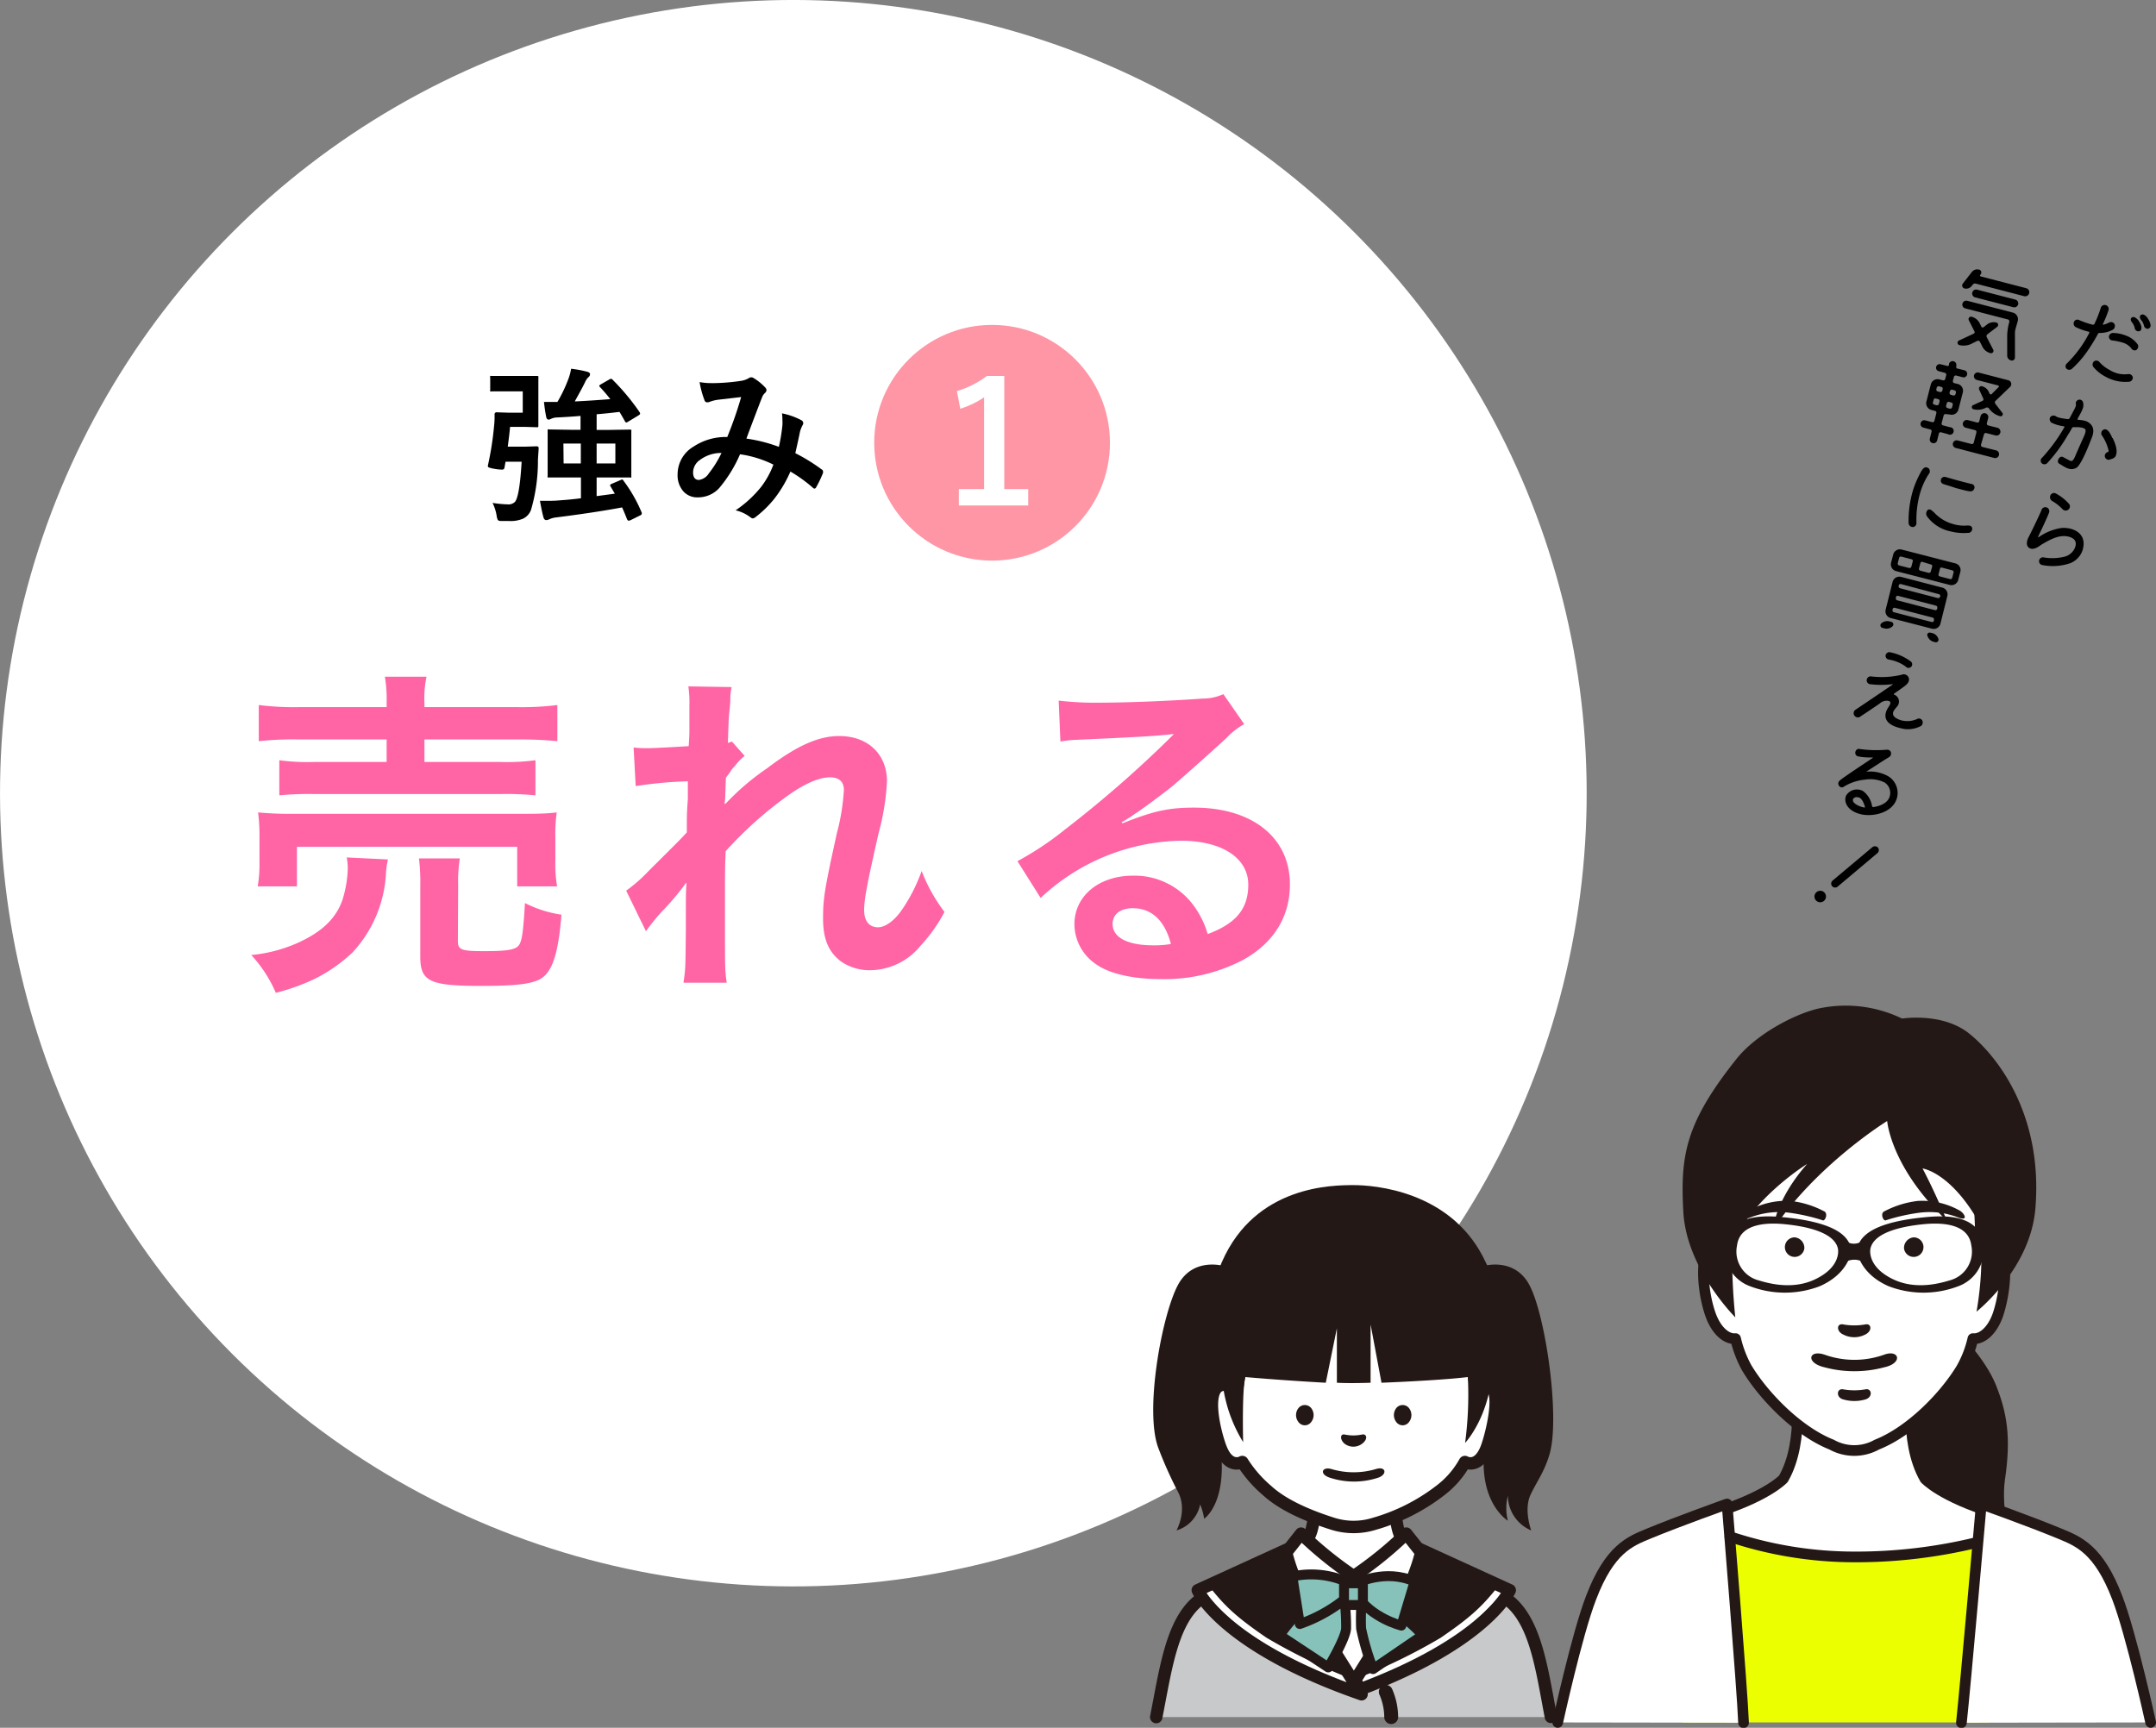 <svg id="レイヤー_1" data-name="レイヤー 1" xmlns="http://www.w3.org/2000/svg" viewBox="0 0 310.77 249.08"><rect x="0" y="0" width="310.77" height="249.08" fill="#808080" stroke="none"/><defs><style>.cls-1,.cls-11,.cls-4{fill:#fff;}.cls-2{fill:#ff64a5;}.cls-3,.cls-6,.cls-7{fill:#231815;}.cls-10,.cls-11,.cls-12,.cls-13,.cls-4,.cls-6,.cls-7,.cls-8{stroke:#231815;}.cls-10,.cls-11,.cls-12,.cls-4,.cls-8{stroke-linecap:round;}.cls-10,.cls-11,.cls-12,.cls-13,.cls-4,.cls-8{stroke-linejoin:round;}.cls-4,.cls-8{stroke-width:1.54px;}.cls-5{fill:#ecff00;}.cls-6,.cls-7{stroke-miterlimit:10;}.cls-6{stroke-width:1.15px;}.cls-7{stroke-width:0.77px;}.cls-10,.cls-12,.cls-8{fill:none;}.cls-9{fill:#c8c9ca;}.cls-10,.cls-11{stroke-width:1.79px;}.cls-12{stroke-width:2px;}.cls-13{fill:#86c2ba;stroke-width:1.43px;}.cls-14{fill:#ff96a5;}</style></defs><circle class="cls-1" cx="114.35" cy="114.35" r="114.35" transform="translate(-47.36 114.35) rotate(-45)"/><path class="cls-2" d="M55.92,123.9a12.1,12.1,0,0,0-.29,2.11,18.17,18.17,0,0,1-4.77,11.25,22.21,22.21,0,0,1-5.8,4,30.46,30.46,0,0,1-5.3,1.87,19.16,19.16,0,0,0-3.54-5.45A21.4,21.4,0,0,0,43,135.89c3.44-1.57,5.41-3.49,6.34-6.09a16.71,16.71,0,0,0,.79-4.62,9.2,9.2,0,0,0-.15-1.57Zm-18.77,3.88a19.66,19.66,0,0,0,.25-3.54v-3.49a25.6,25.6,0,0,0-.2-3.63,49.63,49.63,0,0,0,5.26.2H74.94c2.36,0,3.59,0,5.31-.2a21.89,21.89,0,0,0-.2,3.49v3.58a18.91,18.91,0,0,0,.25,3.59H74.55v-5.7H42.8v5.7Zm18.58-26.43a20,20,0,0,0-.25-3.79h6a14.94,14.94,0,0,0-.3,3.79v.59H74.45a41.22,41.22,0,0,0,5.89-.3v5.21a55.55,55.55,0,0,0-5.74-.25H61.18v3.25h11a31.19,31.19,0,0,0,5-.25v5.06a42.81,42.81,0,0,0-5-.19H45.26a43.88,43.88,0,0,0-5,.19V109.6a30.79,30.79,0,0,0,5,.25H55.73V106.6H43.1a46.12,46.12,0,0,0-5.8.25v-5.21a41.72,41.72,0,0,0,6,.3H55.73ZM66,135.64c0,1.28.44,1.48,3.78,1.48s4.52-.2,5-.84.64-2,.89-6.09a16.92,16.92,0,0,0,5.26,1.67c-.4,5-1.13,7.62-2.46,8.84-1.13,1.08-3.44,1.43-9.09,1.43-7.47,0-8.8-.64-8.8-4.23V127.83a29.07,29.07,0,0,0-.19-4.08h5.89a20.83,20.83,0,0,0-.24,3.83Z"/><path class="cls-2" d="M104.61,115.84a36.21,36.21,0,0,1,6-5.11c4.27-3.24,7.37-4.62,10.36-4.62,4.13,0,6.88,2.61,6.88,6.54a35.2,35.2,0,0,1-1.22,7.51c-1.68,7.42-2.07,9.49-2.07,11.06s.74,2.46,2,2.46c1.08,0,2.4-1,3.44-2.51a24.48,24.48,0,0,0,2.85-5.6,24,24,0,0,0,3.29,5.9,22.47,22.47,0,0,1-3.44,4.86,9.5,9.5,0,0,1-7.27,3.54,7.27,7.27,0,0,1-4.23-1.28c-1.77-1.37-2.56-3.19-2.56-6.19,0-2.85.2-4.18,2-12.33a30.93,30.93,0,0,0,1-6.19c0-1.18-.69-1.82-2-1.82-1.58,0-3.69.93-6.1,2.65a56.11,56.11,0,0,0-8.94,8c-.1,2.21-.1,3.59-.1,5,0,.4,0,.4,0,5.85,0,6.14,0,6.29.25,8.11H98.52c.29-2,.29-2,.34-7.81,0-5.26,0-5.26.1-6.59l-.1.05a37.09,37.09,0,0,1-3.49,4.13,29.36,29.36,0,0,0-2.26,2.8l-2.85-5.85a22.24,22.24,0,0,0,3.2-2.8C98.08,121,98.08,121,99,120c0-2.36,0-2.9.15-4.82,0-1.13,0-1.23,0-2.55a61.21,61.21,0,0,0-7.52.69l-.3-5.56a15.08,15.08,0,0,0,2,.1c.93,0,3.63-.15,5.94-.29.05-.74.05-.74.1-1.87,0-1.38,0-2.9,0-4a16,16,0,0,0-.15-2.75l6.24.1a7.24,7.24,0,0,0-.19,1.81c0,.25-.05.89-.15,1.87s-.1,1.38-.2,4.38c0,0,.25-.1.59-.2l1.82,2.06a8.17,8.17,0,0,0-1.42,1.48,4,4,0,0,0-.69.88c-.2.3-.3.39-.59.79l-.1,2.9s0,.29-.1.88Z"/><path class="cls-2" d="M161.8,118.69c4.47-1.77,6.63-2.26,10.32-2.26,8.4,0,13.81,4.32,13.81,11.06,0,4.66-2.31,8.4-6.69,10.86a24.39,24.39,0,0,1-11.89,2.8c-4.13,0-7.56-.79-9.53-2.26a7,7,0,0,1-2.95-5.65c0-4.08,3.54-7,8.45-7a10.55,10.55,0,0,1,8.5,4,13,13,0,0,1,2.26,4.42c4.08-1.52,5.85-3.64,5.85-7.12,0-3.84-3.78-6.34-9.73-6.34A30.28,30.28,0,0,0,150,129.45l-3.34-5.3a45,45,0,0,0,6.92-4.62,165.76,165.76,0,0,0,14.7-12.78l.88-.88-.05-.05c-1.86.24-5,.44-13.9.83a16.28,16.28,0,0,0-2.36.25l-.25-5.9a43.73,43.73,0,0,0,5.8.3c4.18,0,10.17-.25,14.94-.59a7.26,7.26,0,0,0,3-.64l3,4.32a10.47,10.47,0,0,0-2.55,2c-2.46,2.26-6.05,5.45-7.72,6.88-.88.73-4.42,3.39-5.4,4a19.14,19.14,0,0,1-2,1.27Zm1.47,12.24c-1.77,0-2.9.88-2.9,2.26,0,2,2.22,3.09,5.85,3.09a13.78,13.78,0,0,0,2.56-.19C167.89,132.69,166,130.93,163.27,130.93Z"/><path class="cls-3" d="M282.12,191.85s4,3.88,5.58,7.83,2.21,7.5,1.3,13.62c-.6,4,.91,10.21.91,10.21s-8.42-.84-12.65-4.14-5.66-10.7-5.21-15.67S282.12,191.85,282.12,191.85Z"/><path class="cls-4" d="M243.1,229.45H291c2.64-5.82-3.3-11.26-3.3-11.26-7.91-2.4-10.23-5-10.23-5-3.25-5.63-1.62-14.13-1.62-14.13H258.68s1.62,8.5-1.62,14.13c0,0-2.32,2.58-10.23,5C246.83,218.19,238.66,223.68,243.1,229.45Z"/><path class="cls-5" d="M247.81,220.92a51.2,51.2,0,0,0,19.47,3.53,73.19,73.19,0,0,0,20.42-2.82l-1,26.68H242.57Z"/><path class="cls-4" d="M287.85,179c-.81-1-2.35-.35-2.39-.33a63.27,63.27,0,0,0-.42-7.38c-.57-3.7-6.23-14.07-9.37-15.92l-14.7-.74a33,33,0,0,0-9,12.48,43.81,43.81,0,0,0-2.65,11.73l-.23-.17s-1.58-.67-2.41.33c-1.81,2.21-1.18,7.62-.1,10.58.86,2.37,2.36,3.52,3.59,3.4a16.33,16.33,0,0,0,1.61,4.22c2.4,4,7.34,9.12,12.23,11.06a6.7,6.7,0,0,0,6.53,0c4.89-1.94,9.83-7.05,12.22-11.06a16,16,0,0,0,1.62-4.22c1.22.12,2.73-1,3.59-3.4C289,186.57,289.66,181.16,287.85,179Z"/><path class="cls-3" d="M293.38,174.26c1.16-13.83-5.73-22.25-9.59-25.3s-9.62-2.12-9.62-2.12A18.64,18.64,0,0,0,262,145.42c-3.4.82-8.85,3.66-11.71,7.25-7.32,9.21-8.11,13.85-7.65,22.06s7.49,15.18,7.49,15.18a85.84,85.84,0,0,1-.44-10.56c3.05-6.8,10.79-11.55,10.79-11.55-4.65,5.29-4.93,9.48-4.93,9.48,6.38-9.47,16.47-15.67,16.47-15.67s.51,6.7,8.61,14.37c0,0-1.75-4.21-3.51-7.53,0,0,4.09.52,8.26,8a46.51,46.51,0,0,1-.48,12.64S292.64,183,293.38,174.26Z"/><path class="cls-6" d="M257,176.05c-2.4-.24-7.34-.5-7.78,3.4a5,5,0,0,0,3.24,5.44,13.5,13.5,0,0,0,9.63,0c3.67-1.62,4.23-4.31,4.15-4.79C265.76,177.41,261,176.44,257,176.05Z"/><path class="cls-6" d="M277.53,176.05c2.4-.24,7.33-.5,7.78,3.4a5,5,0,0,1-3.24,5.44,13.5,13.5,0,0,1-9.63,0c-3.67-1.62-4.23-4.31-4.15-4.79C268.77,177.41,273.51,176.44,277.53,176.05Z"/><path class="cls-7" d="M285.12,177.92a6.15,6.15,0,0,1,1.27.15c.45.2.36,1.47,0,1.76l-1.14.15S284.63,178.21,285.12,177.92Z"/><path class="cls-7" d="M249.38,177.92a6.15,6.15,0,0,0-1.27.15c-.45.2-.36,1.47,0,1.76l1.14.15S249.87,178.21,249.38,177.92Z"/><path class="cls-7" d="M266.48,179.56a2.43,2.43,0,0,0,1.5,0c.59-.3.86,1.1.84,1.28s-.54.55-.54.55a3,3,0,0,0-2,0c-.83.39-.57-.93-.5-1.06S266,179.45,266.48,179.56Z"/><path class="cls-3" d="M268.9,201.74a5.69,5.69,0,0,1-3.22,0c-1.08-.28-.94-1.63,0-1.45a9.17,9.17,0,0,0,3.22,0C269.8,200.11,270,201.4,268.9,201.74Z"/><path class="cls-3" d="M271.57,197.12a16.61,16.61,0,0,1-8.55,0c-2.81-.63-2.34-2.62,0-1.82a12.78,12.78,0,0,0,8.55,0C273.77,194.48,274.35,196.53,271.57,197.12Z"/><path class="cls-3" d="M268.88,192.38a3.44,3.44,0,0,1-3.21,0c-1-.45-.95-1.63,0-1.45a9.11,9.11,0,0,0,3.21,0C269.78,190.75,269.89,191.89,268.88,192.38Z"/><path class="cls-1" d="M257.32,176.49c-2.28-.23-6.51-.28-6.94,3.06a4.29,4.29,0,0,0,3,5c1.1.32,4.81,1.54,8.28-.13s3.35-3.91,3.27-4.37C264.44,177.54,260,176.76,257.32,176.49Z"/><path class="cls-1" d="M277.2,176.49c2.29-.23,6.52-.28,6.95,3.06a4.29,4.29,0,0,1-3,5c-1.1.32-4.81,1.54-8.28-.13s-3.35-3.91-3.27-4.37C270.09,177.54,274.54,176.76,277.2,176.49Z"/><path class="cls-3" d="M260.08,180a1.41,1.41,0,1,1-1.4-1.62A1.53,1.53,0,0,1,260.08,180Z"/><path class="cls-4" d="M224.53,248.31s2.78-12.74,4.82-18c2.68-7,5.59-8.1,8.27-9.21,4.45-1.84,11.32-4.28,11.32-4.28s2.21,26.89,2.38,31.53"/><path class="cls-3" d="M263,174.66a13.76,13.76,0,0,0-4.87-1.53,11,11,0,0,0-6.08,1.41c-.75.48-1.17,1.5.18,1a11.47,11.47,0,0,1,5.59-.72,27.82,27.82,0,0,1,4.85,1.08C263.05,176.16,263.52,175,263,174.66Z"/><path class="cls-3" d="M274.45,180a1.41,1.41,0,1,0,1.4-1.62A1.53,1.53,0,0,0,274.45,180Z"/><path class="cls-4" d="M310,248.31s-2.79-12.74-4.82-18c-2.68-7-5.6-8.1-8.27-9.21-4.45-1.84-11.32-4.28-11.32-4.28s-2.31,26.46-2.87,31.53"/><path class="cls-3" d="M271.55,174.66a13.87,13.87,0,0,1,4.88-1.53,11,11,0,0,1,6.08,1.41c.75.48,1.17,1.5-.19,1a11.43,11.43,0,0,0-5.58-.72,27.59,27.59,0,0,0-4.85,1.08C271.48,176.16,271,175,271.55,174.66Z"/><path class="cls-8" d="M249.36,221.53a56.76,56.76,0,0,0,17.92,2.92,73.63,73.63,0,0,0,17.65-2.08"/><path class="cls-9" d="M223.55,247.54c-1.33-6.67-2.18-13.54-6-16.71a26,26,0,0,0-5.46-3.35l-17,15.55-16.93-15.55a26,26,0,0,0-5.46,3.35c-3.86,3.17-4.71,10-6,16.71Z"/><path class="cls-10" d="M166.66,247.54c1.33-6.67,2.18-13.54,6-16.71a26,26,0,0,1,5.46-3.35L195.09,243l17-15.55a26,26,0,0,1,5.46,3.35c3.86,3.17,4.71,10,6,16.71"/><path class="cls-3" d="M176.47,182.53s-4.39-1.36-6.61,2.59c-2.36,4.22-5,18.55-2.82,23.82a57.73,57.73,0,0,0,2.73,6.08c1.46,2.69-.19,5.61-.19,5.61a4.89,4.89,0,0,0,3.41-3.75,8.88,8.88,0,0,1,.58,2.06s3.34-2.16,2.37-10.24-1.19-14.21-1.19-14.21Z"/><path class="cls-3" d="M213.77,182.53s4.39-1.36,6.61,2.59c2.36,4.22,4.51,19,3,24.44-.75,2.62-1.89,4.05-2.77,5.94-1,2.17.1,5.13.1,5.13a5.47,5.47,0,0,1-3.36-5,7.17,7.17,0,0,0,0,3.6S213,216.64,214,208.56s1.51-14.07,1.51-14.07Z"/><path class="cls-3" d="M195.14,170.85c-3,0-14.15,0-19,11.05-3.17,7.14-4,14.65,1.19,25.3L179,196.45H213l.38,9.76s7-12.47.35-25.09C208.8,171.67,198.08,170.85,195.14,170.85Z"/><path class="cls-11" d="M190.55,212.49h9.11c1.94,0,1.63,2.21,1.63,2.21-.31.27-.4,6.31,1.09,7.38a75.63,75.63,0,0,0,9.41,6.52C215.89,231,201.5,238,201.5,238L195.09,243l-4-5.05s-12.39-10.41-10.3-11.57c5.31-2.94,7.44-4.33,7.44-4.33,1.49-1.07,1.4-7.11,1.08-7.38C189.32,214.7,189.41,212.49,190.55,212.49Z"/><path class="cls-11" d="M212.89,201.15s.53-1.44,1.41-1.44c2.49,0,.74,7,0,9-1.23,3.2-3.14,2.06-3.14,2.06a13.17,13.17,0,0,1-3.59,4.13,28.14,28.14,0,0,1-9.46,4.77,10,10,0,0,1-6,0c-3.16-1-7-2.53-9.45-4.77a18,18,0,0,1-3.59-4.13s-1.92,1.14-3.14-2.06c-.75-1.94-2.37-8.21,0-9,2-.66,2.33.9,2.33.9s1.71-12.5,4.72-16.45,12.64-5.11,12.64-5.11,10.14,2.15,12.77,5.47S212.89,201.15,212.89,201.15Z"/><path class="cls-3" d="M189,205a1.13,1.13,0,0,1-1.84,0,1.62,1.62,0,0,1,0-2,1.17,1.17,0,0,1,1.84,0A1.62,1.62,0,0,1,189,205Z"/><path class="cls-3" d="M196.3,208.16a2.09,2.09,0,0,1-2.45,0c-.73-.57-.72-1.52,0-1.35a6,6,0,0,0,2.45,0C197,206.64,197.26,207.46,196.3,208.16Z"/><path class="cls-3" d="M198.74,213a11.18,11.18,0,0,1-7.14,0c-1.48-.53-1-1.6.31-1.22a11.23,11.23,0,0,0,6.42,0C199.75,211.34,200,212.5,198.74,213Z"/><path class="cls-3" d="M201.26,205a1.13,1.13,0,0,0,1.84,0,1.62,1.62,0,0,0,0-2,1.17,1.17,0,0,0-1.84,0A1.64,1.64,0,0,0,201.26,205Z"/><path class="cls-3" d="M200.61,197.46a6.18,6.18,0,0,1,4.17,0c.92.24.8,1.39,0,1.23a7.23,7.23,0,0,0-3.92-.09C199.87,199,199.71,197.75,200.61,197.46Z"/><path class="cls-10" d="M213.42,197.11c-3.77-4.43-4.49-11.24-4.49-11.24"/><path class="cls-3" d="M189.19,197.46a6.18,6.18,0,0,0-4.17,0c-.92.24-.8,1.39,0,1.23a7.22,7.22,0,0,1,3.92-.09C189.92,199,190.09,197.75,189.19,197.46Z"/><path class="cls-3" d="M179.49,198.52s5.26.47,11.61.82l1.6-7.85v7.85s1.56.11,4.86,0v-8.4l1.57,8.4s8.19-.31,12.45-.82a52.34,52.34,0,0,1-.4,9.5s3.63-3.83,3.92-10.91-2.84-22-19.78-22-18.93,16-19.19,20.3a21,21,0,0,0,3.06,12.49S179,200.71,179.49,198.52Z"/><path class="cls-12" d="M199.75,243.9a9.19,9.19,0,0,1,.78,3.64"/><path class="cls-3" d="M185.65,223.31l-13,5.94s3.44,8,23.61,15c0,0-6.89-10.76-8.21-13.36A41.12,41.12,0,0,1,185.65,223.31Z"/><path class="cls-1" d="M194.92,243c-5-1.93-10.49-4.41-13.1-6.22a34.31,34.31,0,0,1-8.2-7.24l1-.44c2.11,2.61,3.74,4.12,7.94,7a82.27,82.27,0,0,0,11.5,5.64Z"/><path class="cls-10" d="M185.65,223.31l-13,5.94s3.44,8,23.61,15c0,0-6.89-10.76-8.21-13.36A41.12,41.12,0,0,1,185.65,223.31Z"/><path class="cls-3" d="M204.58,223.31l13,5.94s-2.15,7.32-21.62,14.31l-.87-1.11s5.77-8.93,7.09-11.53A41.12,41.12,0,0,0,204.58,223.31Z"/><path class="cls-1" d="M195.31,243c5-1.93,10.49-4.41,13.11-6.22a34.71,34.71,0,0,0,8.2-7.24l-1-.44c-2.12,2.61-3.74,4.12-7.95,7a81.19,81.19,0,0,1-11.5,5.64Z"/><path class="cls-10" d="M196,243.56c18.41-6.88,21.62-14.31,21.62-14.31l-13-5.94a41.12,41.12,0,0,1-2.4,7.61c-1,1.88-4.8,8-6.87,11.27Z"/><path class="cls-11" d="M187.54,221.09a55,55,0,0,0,7.61,6.16l-5.82,5.23a26.11,26.11,0,0,1-3.94-8.67Z"/><path class="cls-11" d="M202.7,221.09a55,55,0,0,1-7.61,6.16l5.82,5.23a26.11,26.11,0,0,0,3.94-8.67Z"/><path class="cls-13" d="M193.73,230.15a31,31,0,0,1,.3,4.63c-.11,1.51-2.57,5.6-2.57,5.6l-7-4.63s2.15-3.23,4.07-4.2A14.69,14.69,0,0,1,193.73,230.15Z"/><path class="cls-13" d="M196.26,230.89a33.51,33.51,0,0,0-.07,3.88,38,38,0,0,0,1.73,5.85l7.16-4.89a26,26,0,0,0-4.88-4.09C197.71,230.38,196.26,230.89,196.26,230.89Z"/><path class="cls-13" d="M194.6,228.27a12.72,12.72,0,0,0-8.32-1l1.08,6.85a21.73,21.73,0,0,0,7.24-4.22Z"/><path class="cls-13" d="M195.45,228.27s4.26-2.18,8.45-.26L202,234.35s-4.34-1.06-6.51-4.48Z"/><rect class="cls-13" x="193.73" y="228.25" width="2.72" height="3.13"/><path d="M71,72.5a16.31,16.31,0,0,0,2.15.21,1.35,1.35,0,0,0,1.09-.37q.66-.84.95-5.78H72.87l-.16.9a.3.3,0,0,1-.32.24c-.12,0-.46,0-1-.09s-1.06-.21-1.06-.35a.66.66,0,0,1,0-.17,44.32,44.32,0,0,0,.88-5.61,12,12,0,0,0,.08-1.28c0-.12,0-.27,0-.44a.28.28,0,0,1,.32-.32l1.6.05h2.14V56.42H73l-2.09,0a.42.42,0,0,1-.25,0,.45.45,0,0,1,0-.21V54.45a.44.44,0,0,1,0-.25.56.56,0,0,1,.24,0l2.09,0h2.68l1.68,0c.13,0,.22,0,.25.06a.53.53,0,0,1,0,.23l0,2.18v2.5l0,2.18q0,.21-.06.24s-.1,0-.22,0l-1.68-.05H73.52c-.07.84-.19,1.79-.33,2.85h2.6l1.56-.05c.19,0,.29.08.29.24v.08c0,.24-.06.81-.1,1.7a25.14,25.14,0,0,1-1,7.15,2.29,2.29,0,0,1-1.14,1.26,4.52,4.52,0,0,1-2,.34l-1.17,0c-.27,0-.43-.08-.48-.16a2.14,2.14,0,0,1-.17-.65A6.61,6.61,0,0,0,71,72.5Zm17-2.39a.29.29,0,0,1-.06-.15c0-.08.09-.15.28-.23l1.24-.53a.46.46,0,0,1,.22-.07c.07,0,.14.07.22.21a20.9,20.9,0,0,1,2.6,4.57.45.45,0,0,1,0,.17c0,.08-.09.17-.26.24L90.87,75a.79.79,0,0,1-.25.06c-.1,0-.18-.07-.24-.22-.3-.76-.54-1.32-.71-1.69-2.83.53-6,1-9.49,1.44a3.2,3.2,0,0,0-1,.27,1.24,1.24,0,0,1-.42.12q-.31,0-.42-.39c-.14-.48-.31-1.27-.51-2.39.32,0,.64,0,1,0,.5,0,1.12,0,1.84-.07.95-.06,2-.16,3.07-.3v-3H82.27l-3.09,0c-.14,0-.22,0-.24,0a.38.38,0,0,1,0-.23l0-1.93V64.08l0-1.94c0-.13,0-.21,0-.23a.38.38,0,0,1,.23,0l3.09.05h1.42v-2c-1.17.1-2.29.17-3.34.22a2.23,2.23,0,0,0-.89.19.74.74,0,0,1-.39.12q-.24,0-.33-.39c-.15-.75-.25-1.47-.32-2.16.26,0,.59,0,1,0h.94a20.38,20.38,0,0,0,1.51-3.13,7.68,7.68,0,0,0,.46-1.65,16.55,16.55,0,0,1,2.36.44c.25.08.37.2.37.35a.55.55,0,0,1-.25.44,2.3,2.3,0,0,0-.46.69c-.46.95-1,1.88-1.49,2.79,1.22-.05,2.93-.16,5.12-.33a22.41,22.41,0,0,0-1.48-1.73.3.3,0,0,1-.11-.18c0-.06.07-.13.22-.22l1.22-.7a.53.53,0,0,1,.27-.1.31.31,0,0,1,.21.13,32.74,32.74,0,0,1,3.88,4.66.57.57,0,0,1,.09.23c0,.07-.08.16-.24.26l-1.46.88a.73.73,0,0,1-.3.14q-.1,0-.21-.21c-.32-.58-.57-1-.76-1.32-1.16.14-2.26.26-3.3.34v2.26h1.65l3.11-.05a.38.38,0,0,1,.24.05.51.51,0,0,1,0,.22L91,64.08v2.59L91,68.6c0,.13,0,.21,0,.23a.35.35,0,0,1-.23,0l-3.11,0H86v2.69l2.62-.35Zm-6.76-3.3h2.48V63.94H81.21Zm7.46,0V63.94H86v2.87Z"/><path d="M112.27,64.42a26.09,26.09,0,0,0,.51-3.13,5.58,5.58,0,0,0,0-.7,8.34,8.34,0,0,0-.06-1,10.18,10.18,0,0,1,2.81,1,.46.46,0,0,1,.25.42.4.4,0,0,1-.07.24,5.05,5.05,0,0,0-.39.95c-.15.76-.38,1.81-.68,3.13a26.25,26.25,0,0,1,3.79,2.34.31.31,0,0,1,.2.26.72.72,0,0,1,0,.25,16.28,16.28,0,0,1-1,2.09.3.3,0,0,1-.23.17.46.46,0,0,1-.28-.17,20.82,20.82,0,0,0-3.19-2.29,18,18,0,0,1-2.2,3.77A15.55,15.55,0,0,1,109,74.47a1,1,0,0,1-.49.27.76.76,0,0,1-.35-.17,5.55,5.55,0,0,0-2.13-1,16.59,16.59,0,0,0,3.69-3.39,12.51,12.51,0,0,0,1.76-3.2,15.68,15.68,0,0,0-4.81-1.49,19.49,19.49,0,0,1-3,4.87,4.11,4.11,0,0,1-3.1,1.34,2.65,2.65,0,0,1-2.09-.89,3.52,3.52,0,0,1-.81-2.44,4.65,4.65,0,0,1,2.32-4A8.39,8.39,0,0,1,104.83,63q1.22-3,2-5.76l-3.35.39a5.64,5.64,0,0,0-1.11.27,1,1,0,0,1-.43.1.38.38,0,0,1-.38-.27,13.39,13.39,0,0,1-.72-2.65,8.75,8.75,0,0,0,1.68.15H103a28.44,28.44,0,0,0,3.78-.32,3.11,3.11,0,0,0,1.18-.41.51.51,0,0,1,.32-.1.53.53,0,0,1,.34.1,7.46,7.46,0,0,1,1.66,1.34.6.6,0,0,1,.21.41.71.71,0,0,1-.24.42,1.6,1.6,0,0,0-.41.63l-.25.63q-1.82,4.77-2,5.3A21.8,21.8,0,0,1,112.27,64.42Zm-8.3.88a5.08,5.08,0,0,0-3.07,1,2.24,2.24,0,0,0-1,1.77c0,.74.28,1.12.85,1.12a2,2,0,0,0,1.41-.93A15.57,15.57,0,0,0,104,65.3Z"/><circle class="cls-14" cx="143" cy="63.83" r="16.99"/><path class="cls-1" d="M144.76,54.2V70.51h3.45v2.36h-10V70.51h3.64V57.28a13.47,13.47,0,0,1-3.43,1.65l-.49-2.55a13.54,13.54,0,0,0,4.32-2.18Z"/><path d="M300.81,50.72a14.28,14.28,0,0,1-2.14,2.43.59.59,0,0,1-.81,0,.53.53,0,0,1,.07-.76A16.89,16.89,0,0,0,301.15,48a.12.12,0,0,0-.08-.18,9.17,9.17,0,0,1-1.82-.64.59.59,0,0,1-.31-.76.53.53,0,0,1,.7-.3,12.89,12.89,0,0,0,2,.69.24.24,0,0,0,.26-.12,17.32,17.32,0,0,0,.91-2.31.58.58,0,1,1,1.12.33,17.79,17.79,0,0,1-.81,2c0,.07,0,.14.09.1a4.17,4.17,0,0,0,.8-.31.58.58,0,0,1,.78.23.64.64,0,0,1-.27.82,3.85,3.85,0,0,1-1.86.45.24.24,0,0,0-.27.16A25.3,25.3,0,0,1,300.81,50.72Zm6.62,3.71a.61.61,0,0,1-.62.61,5.83,5.83,0,0,1-3.23-.69,5.77,5.77,0,0,1-1.84-1.45.6.6,0,0,1,.09-.8.57.57,0,0,1,.8.11,5.14,5.14,0,0,0,1.5,1.15,4,4,0,0,0,2.64.57A.59.59,0,0,1,307.43,54.43Zm.56-4a.56.56,0,0,1-.78-.21,2.47,2.47,0,0,0-1.24-.83,8.93,8.93,0,0,0-1.6-.32.58.58,0,0,1-.39-.51.59.59,0,0,1,.56-.56,5.24,5.24,0,0,1,1.82.35,3.57,3.57,0,0,1,1.78,1.32A.57.57,0,0,1,308,50.39Zm.29-4.15a2.13,2.13,0,0,1,.39.85c0,.28,0,.56-.36.63a.55.55,0,0,1-.61-.48,2,2,0,0,0-.39-.81c-.16-.2-.27-.48-.07-.66C307.61,45.48,308.07,46,308.28,46.24Zm1.31-.36a2.12,2.12,0,0,1,.38.84.5.5,0,0,1-.36.64.56.56,0,0,1-.58-.48,1.93,1.93,0,0,0-.41-.79c-.16-.22-.26-.5-.07-.68C308.91,45.1,309.4,45.61,309.59,45.88Z"/><path d="M301.52,61.36a1.5,1.5,0,0,1,.21.87,2.91,2.91,0,0,1-.27,1c-.13.37-1.38,3.66-2.12,4.18-.91.58-1.75-.11-2.54-.58-.44-.25.06-1.27.61-.92l.95.5c.23.1.44.1.73-.57.09-.22.65-1.51,1.35-3.06.19-.44.22-.74.14-.88s-.45-.29-1.06-.32c-.2,0-.39,0-.59,0a.28.28,0,0,0-.28.14,10,10,0,0,1-.55.93,22.86,22.86,0,0,1-3,4.11.57.57,0,0,1-.82,0,.54.54,0,0,1,.08-.78,24.1,24.1,0,0,0,3.19-4.37.1.1,0,0,0-.08-.16,5.46,5.46,0,0,1-1.77-.52.61.61,0,0,1-.19-.77.6.6,0,0,1,.79-.17c.16.1.36.27,1.75.43a.28.28,0,0,0,.27-.14c.3-.54.53-1,.64-1.19s.32-.66.27-.77a.55.55,0,0,1,.35-.68.52.52,0,0,1,.65.29,1.45,1.45,0,0,1,0,.92,4.66,4.66,0,0,1-.3.68s-.22.39-.46.84c0,.08,0,.16.08.16h.06a4,4,0,0,1,1,.16A1.75,1.75,0,0,1,301.52,61.36Zm3,1.78c.24.5.85,1.79.42,2.63-.2.32-.5.37-.87.49a.47.47,0,0,1-.29,0,.64.64,0,0,1-.28-.2.6.6,0,0,1-.11-.4.62.62,0,0,1,.38-.48.18.18,0,0,0,.17-.21,6.45,6.45,0,0,0-1-2.25.57.57,0,0,1,.19-.73.52.52,0,0,1,.61,0,2.57,2.57,0,0,1,.28.29A4.73,4.73,0,0,1,304.47,63.14Z"/><path d="M299.07,79c.26-.63.24-1.33-.87-1.63-1.43-.37-2.85.51-4,1.18-.61.48-1.32.8-1.81.36s-.07-1.34.06-1.56,1.57-3.18,1.8-3.79a.58.58,0,1,1,1.08.4c-.17.48-1.13,2.55-1.56,3.42,0,0,0,.08.1.05a7.75,7.75,0,0,1,3.3-1.32c1.62-.11,3.79.75,3,3.26a3.11,3.11,0,0,1-1.7,1.8,7.83,7.83,0,0,1-4.13.28.56.56,0,0,1,.2-1.1,7.35,7.35,0,0,0,2.93-.07A2.22,2.22,0,0,0,299.07,79Zm-2.78-7.88a6.83,6.83,0,0,1,1.89,1.46.58.58,0,0,1,0,.85.62.62,0,0,1-.86,0,6.5,6.5,0,0,0-1.49-1.19.63.63,0,0,1-.3-.77A.56.56,0,0,1,296.29,71.12Z"/><path d="M287.74,46.49a.35.35,0,0,1,.13.63l-1.41,1.08a.33.33,0,0,0-.09.4l.93,1.8a.35.35,0,0,1-.4.51,1.77,1.77,0,0,1-1.14-.91l-.37-.73a.29.29,0,0,0-.37-.13l-.91.45a2.62,2.62,0,0,1-1.72.15.36.36,0,0,1-.07-.63l2.16-1a.24.24,0,0,0,.12-.34l-.81-1.6a.36.36,0,0,1,.41-.51,1.82,1.82,0,0,1,1.14.91l.25.51a.22.22,0,0,0,.34.08l.5-.39A1.57,1.57,0,0,1,287.74,46.49Zm2.76,1a2.31,2.31,0,0,0-.06.52v3.53a.44.44,0,0,1-.57.42.72.72,0,0,1-.55-.71l0-2.63a7.54,7.54,0,0,1,.25-2l.06-.24a.29.29,0,0,0-.19-.32l-6.16-1.6a.56.56,0,0,1-.41-.69.58.58,0,0,1,.69-.41l6.56,1.7a1,1,0,0,1,.72,1.24Zm-5.73-6.61a.41.41,0,0,0-.39.13l-.18.22a1,1,0,0,1-1.05.35.44.44,0,0,1-.23-.69l1.3-1.67a1,1,0,0,1,1.06-.35.42.42,0,0,1,.22.67l-.07.1a.13.13,0,0,0,.08.21l6.56,1.7a.59.59,0,0,1,.42.72.6.6,0,0,1-.72.43Zm6.13,3a.58.58,0,0,1-.69.41l-5.51-1.42a.58.58,0,0,1-.41-.7.57.57,0,0,1,.7-.41l5.5,1.43A.57.57,0,0,1,290.9,43.88Z"/><path d="M280.48,59.7a.26.26,0,0,0-.32.2l-.29,1.1a.26.26,0,0,0,.19.32l1,.27a.54.54,0,1,1-.27,1l-1-.27a.25.25,0,0,0-.32.19l-.25,1a.54.54,0,0,1-.66.37.54.54,0,0,1-.39-.65l.25-1a.25.25,0,0,0-.19-.32l-1-.27a.53.53,0,0,1-.38-.66.53.53,0,0,1,.65-.38l1,.26a.27.27,0,0,0,.33-.19l.28-1.1a.27.27,0,0,0-.18-.33l-.53-.14a1,1,0,0,1-.72-1.23l.63-2.45a1,1,0,0,1,1.23-.72l.53.13a.27.27,0,0,0,.32-.19l.14-.56a.27.27,0,0,0-.18-.33l-.9-.24a.51.51,0,0,1-.37-.62.52.52,0,0,1,.63-.38l1,.25a.2.2,0,0,0,.22-.13l0-.16a.54.54,0,1,1,1.05.27l0,.16a.17.17,0,0,0,.13.22l1,.25a.52.52,0,1,1-.26,1l-.88-.23a.27.27,0,0,0-.33.2l-.15.57a.28.28,0,0,0,.19.32l.53.13a1,1,0,0,1,.71,1.23l-.63,2.45a1,1,0,0,1-1.22.72ZM278.62,58a.26.26,0,0,0,.18.33l.35.09a.27.27,0,0,0,.33-.2l.09-.35a.27.27,0,0,0-.19-.33l-.35-.09a.25.25,0,0,0-.32.2Zm1.4-1.89a.27.27,0,0,0-.18-.33l-.35-.09a.27.27,0,0,0-.33.2l-.05.22a.26.26,0,0,0,.19.32l.35.09a.29.29,0,0,0,.32-.19Zm.5,2.38a.28.28,0,0,0,.19.34l.33.08a.28.28,0,0,0,.34-.19l.09-.35a.28.28,0,0,0-.2-.34l-.33-.09a.27.27,0,0,0-.33.2Zm1.41-1.88a.28.28,0,0,0-.2-.34l-.34-.09a.27.27,0,0,0-.32.21l-.06.21a.28.28,0,0,0,.19.32l.34.09a.26.26,0,0,0,.33-.19Zm3.62,7.48a.28.28,0,0,0,.18.34l2,.5a.56.56,0,1,1-.28,1.09l-5.5-1.43a.56.56,0,1,1,.28-1.08l1.95.5a.26.26,0,0,0,.32-.2l.38-1.46a.27.27,0,0,0-.19-.34l-1.34-.35a.56.56,0,0,1-.41-.69.59.59,0,0,1,.7-.41l1.34.35a.25.25,0,0,0,.32-.19l.19-.74a.56.56,0,0,1,1.09.29l-.19.73a.27.27,0,0,0,.19.33l1.34.34a.58.58,0,0,1,.41.7.56.56,0,0,1-.7.4l-1.34-.34a.26.26,0,0,0-.32.2Zm1.23-7.34a.19.19,0,0,0,.3.06l1-1a.14.14,0,0,0-.06-.24l-3.09-.8a.56.56,0,0,1-.39-.66.55.55,0,0,1,.67-.4l4.24,1.1a.57.57,0,0,1,.25,1l-2.08,2a.31.31,0,0,0,0,.41l1,1.29a.31.31,0,0,1-.33.49,2.87,2.87,0,0,1-1.46-.94l-.14-.18a.34.34,0,0,0-.41-.11l-.2.09a2.47,2.47,0,0,1-1.65.13.32.32,0,0,1-.06-.57l1.37-.62a.25.25,0,0,0,.13-.35l-.59-1.3a.34.34,0,0,1,.39-.47,1.45,1.45,0,0,1,1,.82Z"/><path d="M278,67.52a.6.6,0,0,1,0,.84,10.51,10.51,0,0,0-1.24,2.74,14,14,0,0,0-.52,4.28.56.56,0,0,1-.51.6.61.61,0,0,1-.62-.53,15.47,15.47,0,0,1,.6-4.66,13,13,0,0,1,.71-1.84C276.94,67.9,277.29,67,278,67.52Zm.69,6.25a5.76,5.76,0,0,0,2.81,1.77,5.43,5.43,0,0,0,2.05.22c.35,0,.68,0,.73.45a.58.58,0,0,1-.61.61,7.47,7.47,0,0,1-2.45-.2,5.61,5.61,0,0,1-3.41-2.12.72.72,0,0,1,.08-1C278.06,73.38,278.33,73.42,278.64,73.77Zm1.4-4a.53.53,0,0,1,.35-1c.42.1,1.21.38,3.72,1a.49.49,0,0,1,.43.63.56.56,0,0,1-.59.43c-.36,0-1.27-.26-2.15-.49C281.36,70.15,280.49,69.91,280,69.74Z"/><path d="M271.34,90.52a.38.38,0,0,1-.16-.66,1.34,1.34,0,0,1,1.18-.28l.26.07a.37.37,0,0,1,.18.63,1.24,1.24,0,0,1-1.18.31Zm8.66-5.8a1,1,0,0,1,.69,1.22l-1,4a1,1,0,0,1-1.19.7l-6-1.55a1,1,0,0,1-.7-1.19l1-4a1,1,0,0,1,1.2-.74Zm-7.11-4.78a1,1,0,0,1,1.2-.72l7.77,2a1,1,0,0,1,.71,1.21l-.32,1.21a1,1,0,0,1-1.19.69l-7.77-2a1,1,0,0,1-.71-1.19Zm-.09,8a.25.25,0,0,0,.19.32l5.45,1.41a.26.26,0,0,0,.32-.19l0-.12a.27.27,0,0,0-.19-.33l-5.45-1.41a.27.27,0,0,0-.32.2Zm6.44-.31a.26.26,0,0,0-.19-.32l-5.45-1.41a.25.25,0,0,0-.32.19l0,.12a.27.27,0,0,0,.18.33l5.45,1.42a.28.28,0,0,0,.33-.21Zm-5.18-7.39a.24.24,0,0,0-.31.17l-.2.76a.28.28,0,0,0,.18.34l1.48.38c.15,0,.26-.06.3-.21l.2-.76a.22.22,0,0,0-.17-.29ZM279.67,86a.27.27,0,0,0-.19-.34L274,84.2a.27.27,0,0,0-.32.2l0,.08a.26.26,0,0,0,.19.32l5.45,1.42a.27.27,0,0,0,.32-.19Zm-1.16-4.33a.23.23,0,0,0-.17-.29L277.09,81a.23.23,0,0,0-.28.17l-.2.77a.26.26,0,0,0,.16.32l1.25.33a.28.28,0,0,0,.29-.21Zm-.7,10a.36.36,0,0,1,.46-.46l.26.06a1.26,1.26,0,0,1,.87.82.38.38,0,0,1-.47.49l-.25-.07A1.24,1.24,0,0,1,277.81,91.58Zm3.27-8.19a.26.26,0,0,0,.32-.2l.2-.77c0-.15-.05-.25-.2-.29l-1.49-.39a.2.2,0,0,0-.28.17l-.2.77a.24.24,0,0,0,.16.32Z"/><path d="M267.3,103.16a.59.59,0,0,1,.14-.83s3.77-2.54,5.39-3.65a0,0,0,0,0,0-.05,13.26,13.26,0,0,1-3.32,0,.57.57,0,0,1,.26-1.11,12.49,12.49,0,0,0,4.31-.24.78.78,0,0,1,1,.32c.17.31.17.83-.61,1.36-.14.12-.79.57-1.49,1.06,0,0,0,.08,0,.1a1.07,1.07,0,0,1,.53,1.66c-.27.35-.63.67-.65,1.06s.35.75,1.17,1a3.46,3.46,0,0,0,2.29-.18.54.54,0,0,1,.78.26.62.62,0,0,1-.26.77,4.12,4.12,0,0,1-2.22.42c-3.84-.61-2.82-2.56-2.43-3.14s.38-.8.05-.92a1.47,1.47,0,0,0-1.28.36c-1.44,1-2.76,1.85-2.88,1.94A.6.6,0,0,1,267.3,103.16Zm7.48-7a5.68,5.68,0,0,0-2.61-1.09.56.56,0,0,1-.37-.63.55.55,0,0,1,.63-.41,7.47,7.47,0,0,1,3,1.33.52.52,0,0,1,.06.76A.54.54,0,0,1,274.78,96.18Z"/><path d="M272.33,109.13c-.79.46-2,1.28-3.33,2.12,0,0,0,0,0,0a5.4,5.4,0,0,1,3.18.66,2.82,2.82,0,0,1,1.26,3.09c-.51,2-3.06,2.76-5,2.43-2.31-.46-2.73-2-2.31-2.78a1.82,1.82,0,0,1,2.41-.61,3.35,3.35,0,0,1,1.3,2.16.19.19,0,0,0,.21.15c1.33-.21,2.17-.79,2.36-1.62a1.79,1.79,0,0,0-.77-1.93,4.69,4.69,0,0,0-2.85-.4,7,7,0,0,0-3,1,.47.47,0,0,1-.71-.13.53.53,0,0,1,.09-.73c.53-.49,4-2.74,4.77-3.28,0,0,0-.08,0-.07a9.22,9.22,0,0,1-2.14-.15.53.53,0,0,1-.35-.68.51.51,0,0,1,.67-.37,17.8,17.8,0,0,0,3.87.09.55.55,0,0,1,.55.32A.62.62,0,0,1,272.33,109.13Zm-5.24,6.28c0,.18.21.44.63.66a3.18,3.18,0,0,0,1,.34c.07,0,.13,0,.09-.12-.25-.85-.53-1.14-.74-1.27C267.45,114.73,267,115.11,267.09,115.41Z"/><path d="M262.57,128.44a.83.83,0,1,1-1,.59A.84.84,0,0,1,262.57,128.44Zm8.13-6.24a.57.57,0,0,1-.09.79l-5.73,4.83a.57.57,0,0,1-.8-.07.58.58,0,0,1,.08-.81l5.73-4.81A.59.59,0,0,1,270.7,122.2Z"/></svg>